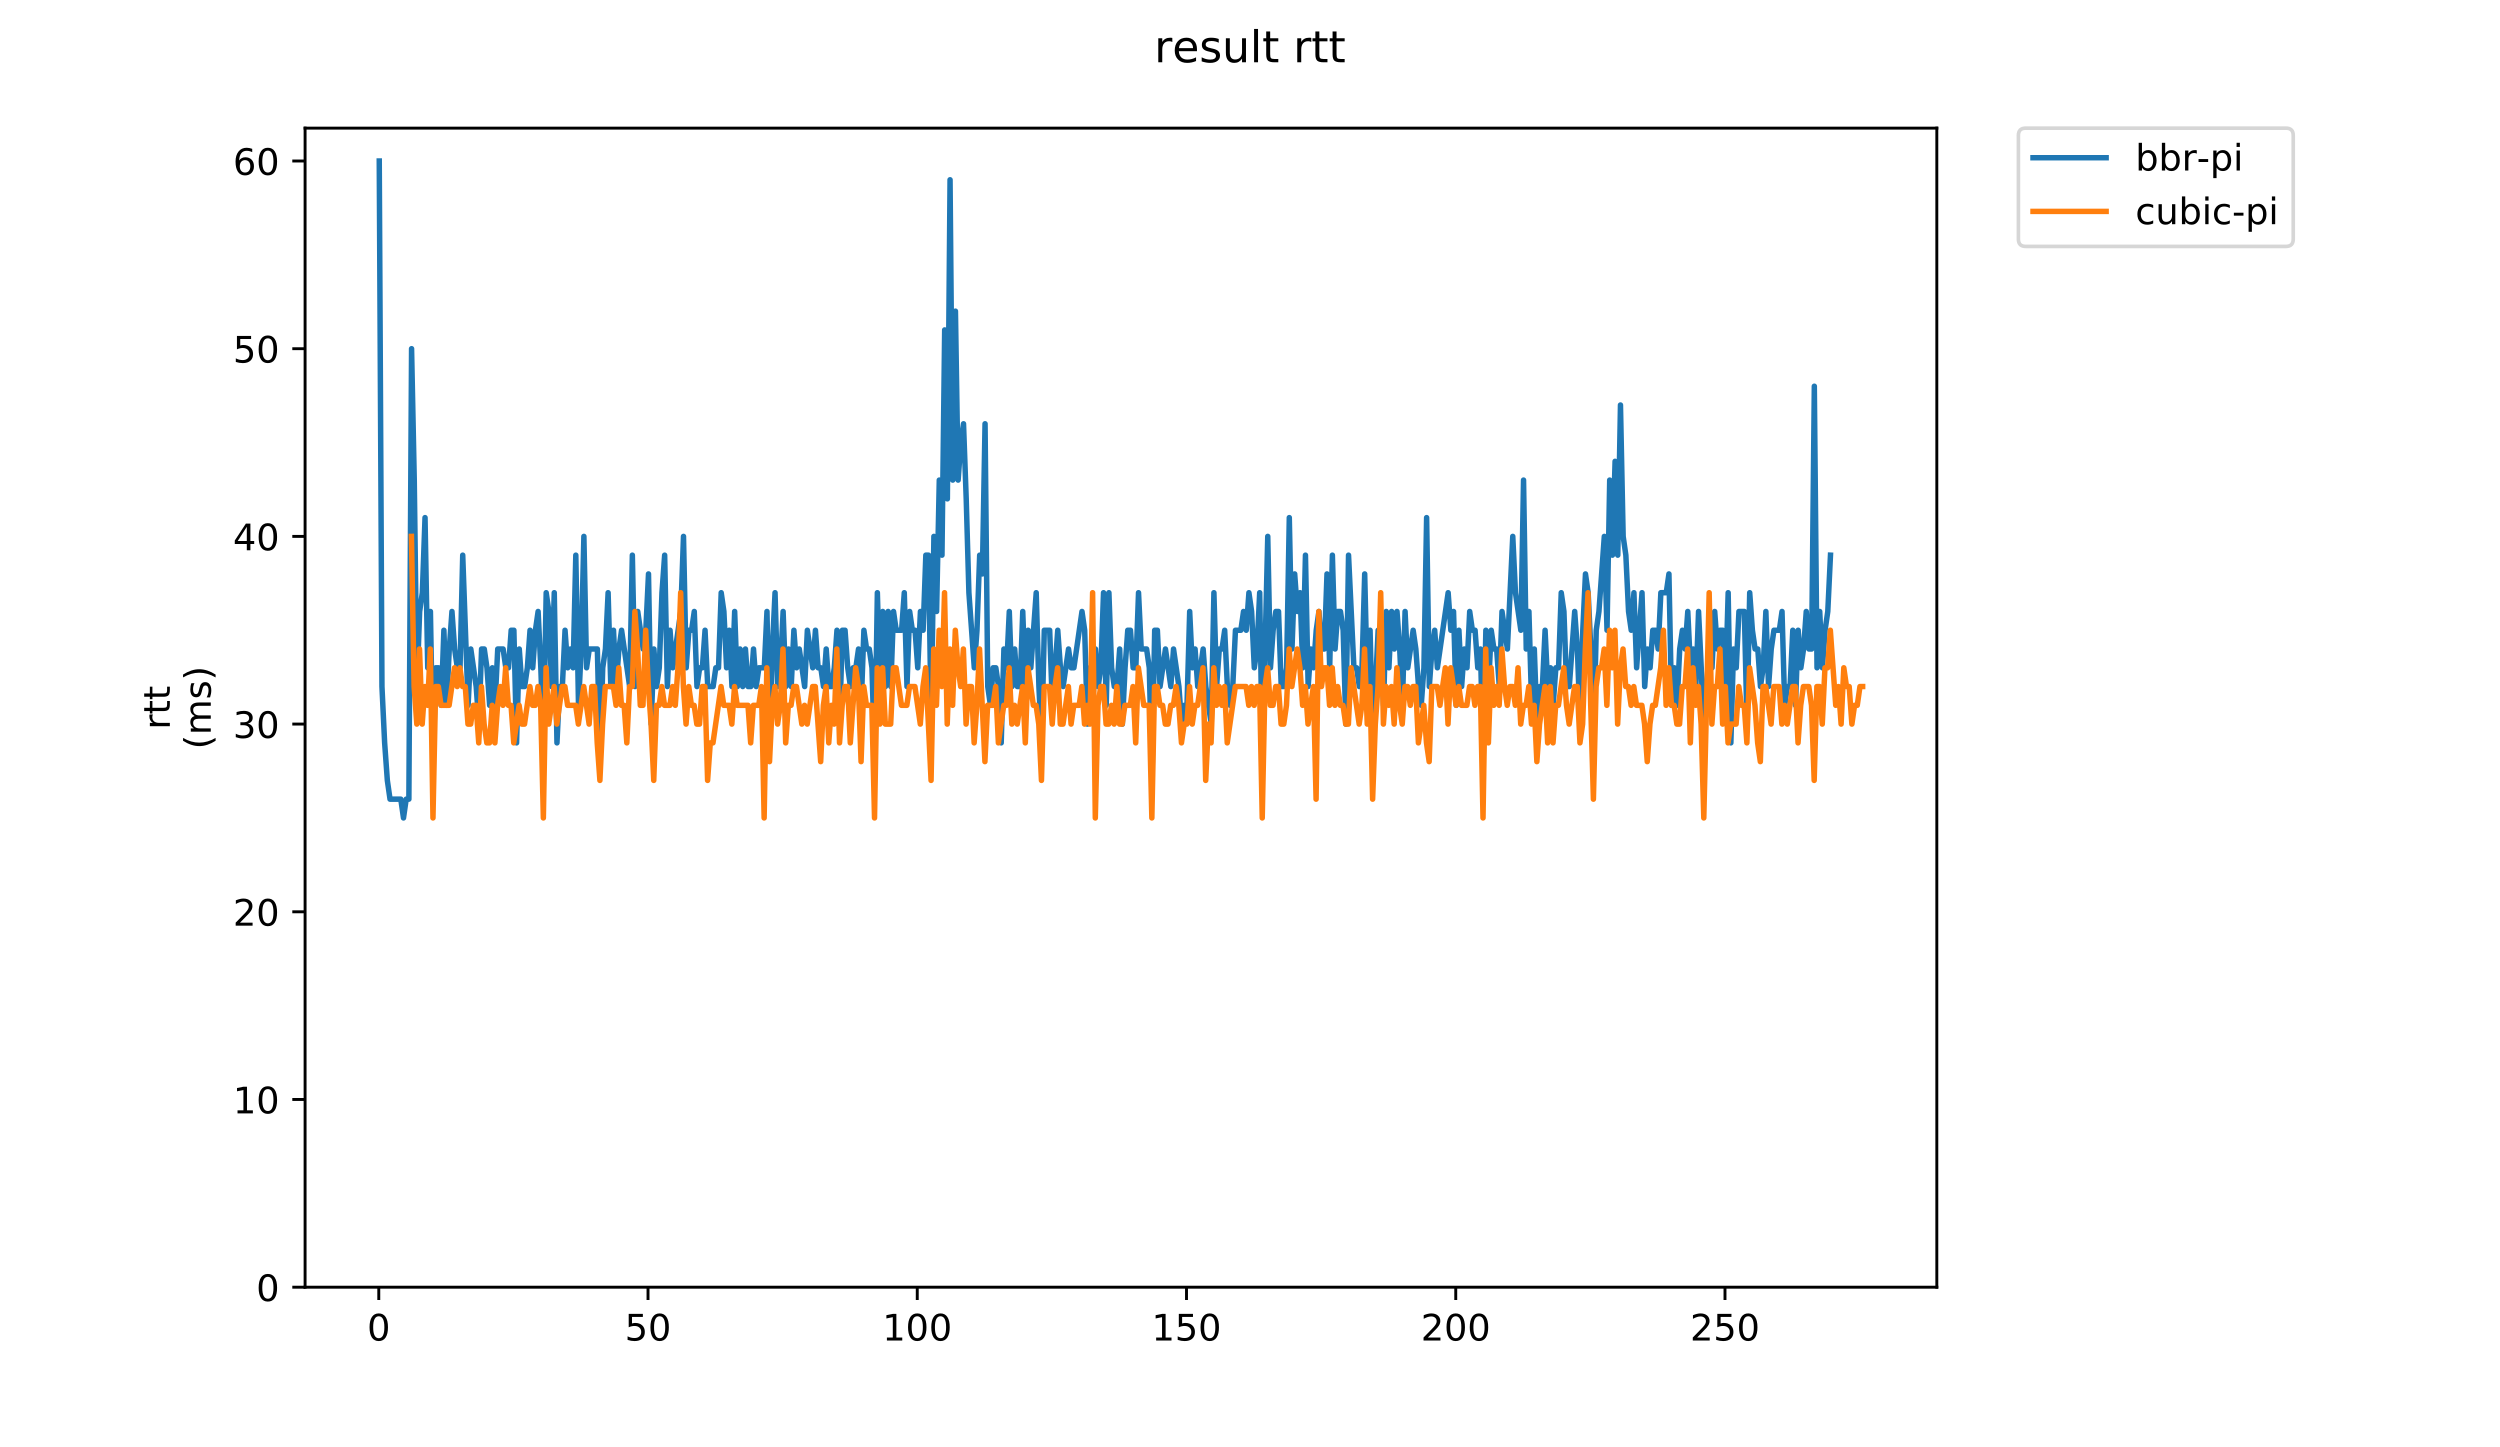 <?xml version="1.0" encoding="utf-8" standalone="no"?>
<!DOCTYPE svg PUBLIC "-//W3C//DTD SVG 1.1//EN"
  "http://www.w3.org/Graphics/SVG/1.1/DTD/svg11.dtd">
<!-- Created with matplotlib (https://matplotlib.org/) -->
<svg height="396pt" version="1.1" viewBox="0 0 684 396" width="684pt" xmlns="http://www.w3.org/2000/svg" xmlns:xlink="http://www.w3.org/1999/xlink">
 <defs>
  <style type="text/css">
*{stroke-linecap:butt;stroke-linejoin:round;}
  </style>
 </defs>
 <g id="figure_1">
  <g id="patch_1">
   <path d="M 0 396 
L 684 396 
L 684 0 
L 0 0 
z
" style="fill:#ffffff;"/>
  </g>
  <g id="axes_1">
   <g id="patch_2">
    <path d="M 83.472 352.174 
L 529.913 352.174 
L 529.913 35.062 
L 83.472 35.062 
z
" style="fill:#ffffff;"/>
   </g>
   <g id="matplotlib.axis_1">
    <g id="xtick_1">
     <g id="line2d_1">
      <defs>
       <path d="M 0 0 
L 0 3.5 
" id="m13c7a7b8d1" style="stroke:#000000;stroke-width:0.8;"/>
      </defs>
      <g>
       <use style="stroke:#000000;stroke-width:0.8;" x="103.633" xlink:href="#m13c7a7b8d1" y="352.174"/>
      </g>
     </g>
     <g id="text_1">
      <!-- 0 -->
      <defs>
       <path d="M 31.781 66.406 
Q 24.172 66.406 20.328 58.906 
Q 16.5 51.422 16.5 36.375 
Q 16.5 21.391 20.328 13.891 
Q 24.172 6.391 31.781 6.391 
Q 39.453 6.391 43.281 13.891 
Q 47.125 21.391 47.125 36.375 
Q 47.125 51.422 43.281 58.906 
Q 39.453 66.406 31.781 66.406 
z
M 31.781 74.219 
Q 44.047 74.219 50.516 64.516 
Q 56.984 54.828 56.984 36.375 
Q 56.984 17.969 50.516 8.266 
Q 44.047 -1.422 31.781 -1.422 
Q 19.531 -1.422 13.062 8.266 
Q 6.594 17.969 6.594 36.375 
Q 6.594 54.828 13.062 64.516 
Q 19.531 74.219 31.781 74.219 
z
" id="DejaVuSans-48"/>
      </defs>
      <g transform="translate(100.451 366.773)scale(0.1 -0.1)">
       <use xlink:href="#DejaVuSans-48"/>
      </g>
     </g>
    </g>
    <g id="xtick_2">
     <g id="line2d_2">
      <g>
       <use style="stroke:#000000;stroke-width:0.8;" x="177.297" xlink:href="#m13c7a7b8d1" y="352.174"/>
      </g>
     </g>
     <g id="text_2">
      <!-- 50 -->
      <defs>
       <path d="M 10.797 72.906 
L 49.516 72.906 
L 49.516 64.594 
L 19.828 64.594 
L 19.828 46.734 
Q 21.969 47.469 24.109 47.828 
Q 26.266 48.188 28.422 48.188 
Q 40.625 48.188 47.75 41.5 
Q 54.891 34.812 54.891 23.391 
Q 54.891 11.625 47.562 5.094 
Q 40.234 -1.422 26.906 -1.422 
Q 22.312 -1.422 17.547 -0.641 
Q 12.797 0.141 7.719 1.703 
L 7.719 11.625 
Q 12.109 9.234 16.797 8.062 
Q 21.484 6.891 26.703 6.891 
Q 35.156 6.891 40.078 11.328 
Q 45.016 15.766 45.016 23.391 
Q 45.016 31 40.078 35.438 
Q 35.156 39.891 26.703 39.891 
Q 22.75 39.891 18.812 39.016 
Q 14.891 38.141 10.797 36.281 
z
" id="DejaVuSans-53"/>
      </defs>
      <g transform="translate(170.935 366.773)scale(0.1 -0.1)">
       <use xlink:href="#DejaVuSans-53"/>
       <use x="63.623" xlink:href="#DejaVuSans-48"/>
      </g>
     </g>
    </g>
    <g id="xtick_3">
     <g id="line2d_3">
      <g>
       <use style="stroke:#000000;stroke-width:0.8;" x="250.962" xlink:href="#m13c7a7b8d1" y="352.174"/>
      </g>
     </g>
     <g id="text_3">
      <!-- 100 -->
      <defs>
       <path d="M 12.406 8.297 
L 28.516 8.297 
L 28.516 63.922 
L 10.984 60.406 
L 10.984 69.391 
L 28.422 72.906 
L 38.281 72.906 
L 38.281 8.297 
L 54.391 8.297 
L 54.391 0 
L 12.406 0 
z
" id="DejaVuSans-49"/>
      </defs>
      <g transform="translate(241.418 366.773)scale(0.1 -0.1)">
       <use xlink:href="#DejaVuSans-49"/>
       <use x="63.623" xlink:href="#DejaVuSans-48"/>
       <use x="127.246" xlink:href="#DejaVuSans-48"/>
      </g>
     </g>
    </g>
    <g id="xtick_4">
     <g id="line2d_4">
      <g>
       <use style="stroke:#000000;stroke-width:0.8;" x="324.627" xlink:href="#m13c7a7b8d1" y="352.174"/>
      </g>
     </g>
     <g id="text_4">
      <!-- 150 -->
      <g transform="translate(315.083 366.773)scale(0.1 -0.1)">
       <use xlink:href="#DejaVuSans-49"/>
       <use x="63.623" xlink:href="#DejaVuSans-53"/>
       <use x="127.246" xlink:href="#DejaVuSans-48"/>
      </g>
     </g>
    </g>
    <g id="xtick_5">
     <g id="line2d_5">
      <g>
       <use style="stroke:#000000;stroke-width:0.8;" x="398.292" xlink:href="#m13c7a7b8d1" y="352.174"/>
      </g>
     </g>
     <g id="text_5">
      <!-- 200 -->
      <defs>
       <path d="M 19.188 8.297 
L 53.609 8.297 
L 53.609 0 
L 7.328 0 
L 7.328 8.297 
Q 12.938 14.109 22.625 23.891 
Q 32.328 33.688 34.812 36.531 
Q 39.547 41.844 41.422 45.531 
Q 43.312 49.219 43.312 52.781 
Q 43.312 58.594 39.234 62.25 
Q 35.156 65.922 28.609 65.922 
Q 23.969 65.922 18.812 64.312 
Q 13.672 62.703 7.812 59.422 
L 7.812 69.391 
Q 13.766 71.781 18.938 73 
Q 24.125 74.219 28.422 74.219 
Q 39.75 74.219 46.484 68.547 
Q 53.219 62.891 53.219 53.422 
Q 53.219 48.922 51.531 44.891 
Q 49.859 40.875 45.406 35.406 
Q 44.188 33.984 37.641 27.219 
Q 31.109 20.453 19.188 8.297 
z
" id="DejaVuSans-50"/>
      </defs>
      <g transform="translate(388.748 366.773)scale(0.1 -0.1)">
       <use xlink:href="#DejaVuSans-50"/>
       <use x="63.623" xlink:href="#DejaVuSans-48"/>
       <use x="127.246" xlink:href="#DejaVuSans-48"/>
      </g>
     </g>
    </g>
    <g id="xtick_6">
     <g id="line2d_6">
      <g>
       <use style="stroke:#000000;stroke-width:0.8;" x="471.957" xlink:href="#m13c7a7b8d1" y="352.174"/>
      </g>
     </g>
     <g id="text_6">
      <!-- 250 -->
      <g transform="translate(462.413 366.773)scale(0.1 -0.1)">
       <use xlink:href="#DejaVuSans-50"/>
       <use x="63.623" xlink:href="#DejaVuSans-53"/>
       <use x="127.246" xlink:href="#DejaVuSans-48"/>
      </g>
     </g>
    </g>
   </g>
   <g id="matplotlib.axis_2">
    <g id="ytick_1">
     <g id="line2d_7">
      <defs>
       <path d="M 0 0 
L -3.5 0 
" id="m781750db71" style="stroke:#000000;stroke-width:0.8;"/>
      </defs>
      <g>
       <use style="stroke:#000000;stroke-width:0.8;" x="83.472" xlink:href="#m781750db71" y="352.174"/>
      </g>
     </g>
     <g id="text_7">
      <!-- 0 -->
      <g transform="translate(70.11 355.973)scale(0.1 -0.1)">
       <use xlink:href="#DejaVuSans-48"/>
      </g>
     </g>
    </g>
    <g id="ytick_2">
     <g id="line2d_8">
      <g>
       <use style="stroke:#000000;stroke-width:0.8;" x="83.472" xlink:href="#m781750db71" y="300.82"/>
      </g>
     </g>
     <g id="text_8">
      <!-- 10 -->
      <g transform="translate(63.747 304.619)scale(0.1 -0.1)">
       <use xlink:href="#DejaVuSans-49"/>
       <use x="63.623" xlink:href="#DejaVuSans-48"/>
      </g>
     </g>
    </g>
    <g id="ytick_3">
     <g id="line2d_9">
      <g>
       <use style="stroke:#000000;stroke-width:0.8;" x="83.472" xlink:href="#m781750db71" y="249.466"/>
      </g>
     </g>
     <g id="text_9">
      <!-- 20 -->
      <g transform="translate(63.747 253.265)scale(0.1 -0.1)">
       <use xlink:href="#DejaVuSans-50"/>
       <use x="63.623" xlink:href="#DejaVuSans-48"/>
      </g>
     </g>
    </g>
    <g id="ytick_4">
     <g id="line2d_10">
      <g>
       <use style="stroke:#000000;stroke-width:0.8;" x="83.472" xlink:href="#m781750db71" y="198.112"/>
      </g>
     </g>
     <g id="text_10">
      <!-- 30 -->
      <defs>
       <path d="M 40.578 39.312 
Q 47.656 37.797 51.625 33 
Q 55.609 28.219 55.609 21.188 
Q 55.609 10.406 48.188 4.484 
Q 40.766 -1.422 27.094 -1.422 
Q 22.516 -1.422 17.656 -0.516 
Q 12.797 0.391 7.625 2.203 
L 7.625 11.719 
Q 11.719 9.328 16.594 8.109 
Q 21.484 6.891 26.812 6.891 
Q 36.078 6.891 40.938 10.547 
Q 45.797 14.203 45.797 21.188 
Q 45.797 27.641 41.281 31.266 
Q 36.766 34.906 28.719 34.906 
L 20.219 34.906 
L 20.219 43.016 
L 29.109 43.016 
Q 36.375 43.016 40.234 45.922 
Q 44.094 48.828 44.094 54.297 
Q 44.094 59.906 40.109 62.906 
Q 36.141 65.922 28.719 65.922 
Q 24.656 65.922 20.016 65.031 
Q 15.375 64.156 9.812 62.312 
L 9.812 71.094 
Q 15.438 72.656 20.344 73.438 
Q 25.25 74.219 29.594 74.219 
Q 40.828 74.219 47.359 69.109 
Q 53.906 64.016 53.906 55.328 
Q 53.906 49.266 50.438 45.094 
Q 46.969 40.922 40.578 39.312 
z
" id="DejaVuSans-51"/>
      </defs>
      <g transform="translate(63.747 201.911)scale(0.1 -0.1)">
       <use xlink:href="#DejaVuSans-51"/>
       <use x="63.623" xlink:href="#DejaVuSans-48"/>
      </g>
     </g>
    </g>
    <g id="ytick_5">
     <g id="line2d_11">
      <g>
       <use style="stroke:#000000;stroke-width:0.8;" x="83.472" xlink:href="#m781750db71" y="146.758"/>
      </g>
     </g>
     <g id="text_11">
      <!-- 40 -->
      <defs>
       <path d="M 37.797 64.312 
L 12.891 25.391 
L 37.797 25.391 
z
M 35.203 72.906 
L 47.609 72.906 
L 47.609 25.391 
L 58.016 25.391 
L 58.016 17.188 
L 47.609 17.188 
L 47.609 0 
L 37.797 0 
L 37.797 17.188 
L 4.891 17.188 
L 4.891 26.703 
z
" id="DejaVuSans-52"/>
      </defs>
      <g transform="translate(63.747 150.557)scale(0.1 -0.1)">
       <use xlink:href="#DejaVuSans-52"/>
       <use x="63.623" xlink:href="#DejaVuSans-48"/>
      </g>
     </g>
    </g>
    <g id="ytick_6">
     <g id="line2d_12">
      <g>
       <use style="stroke:#000000;stroke-width:0.8;" x="83.472" xlink:href="#m781750db71" y="95.404"/>
      </g>
     </g>
     <g id="text_12">
      <!-- 50 -->
      <g transform="translate(63.747 99.203)scale(0.1 -0.1)">
       <use xlink:href="#DejaVuSans-53"/>
       <use x="63.623" xlink:href="#DejaVuSans-48"/>
      </g>
     </g>
    </g>
    <g id="ytick_7">
     <g id="line2d_13">
      <g>
       <use style="stroke:#000000;stroke-width:0.8;" x="83.472" xlink:href="#m781750db71" y="44.049"/>
      </g>
     </g>
     <g id="text_13">
      <!-- 60 -->
      <defs>
       <path d="M 33.016 40.375 
Q 26.375 40.375 22.484 35.828 
Q 18.609 31.297 18.609 23.391 
Q 18.609 15.531 22.484 10.953 
Q 26.375 6.391 33.016 6.391 
Q 39.656 6.391 43.531 10.953 
Q 47.406 15.531 47.406 23.391 
Q 47.406 31.297 43.531 35.828 
Q 39.656 40.375 33.016 40.375 
z
M 52.594 71.297 
L 52.594 62.312 
Q 48.875 64.062 45.094 64.984 
Q 41.312 65.922 37.594 65.922 
Q 27.828 65.922 22.672 59.328 
Q 17.531 52.734 16.797 39.406 
Q 19.672 43.656 24.016 45.922 
Q 28.375 48.188 33.594 48.188 
Q 44.578 48.188 50.953 41.516 
Q 57.328 34.859 57.328 23.391 
Q 57.328 12.156 50.688 5.359 
Q 44.047 -1.422 33.016 -1.422 
Q 20.359 -1.422 13.672 8.266 
Q 6.984 17.969 6.984 36.375 
Q 6.984 53.656 15.188 63.938 
Q 23.391 74.219 37.203 74.219 
Q 40.922 74.219 44.703 73.484 
Q 48.484 72.75 52.594 71.297 
z
" id="DejaVuSans-54"/>
      </defs>
      <g transform="translate(63.747 47.849)scale(0.1 -0.1)">
       <use xlink:href="#DejaVuSans-54"/>
       <use x="63.623" xlink:href="#DejaVuSans-48"/>
      </g>
     </g>
    </g>
    <g id="text_14">
     <!-- rtt -->
     <defs>
      <path d="M 41.109 46.297 
Q 39.594 47.172 37.812 47.578 
Q 36.031 48 33.891 48 
Q 26.266 48 22.188 43.047 
Q 18.109 38.094 18.109 28.812 
L 18.109 0 
L 9.078 0 
L 9.078 54.688 
L 18.109 54.688 
L 18.109 46.188 
Q 20.953 51.172 25.484 53.578 
Q 30.031 56 36.531 56 
Q 37.453 56 38.578 55.875 
Q 39.703 55.766 41.062 55.516 
z
" id="DejaVuSans-114"/>
      <path d="M 18.312 70.219 
L 18.312 54.688 
L 36.812 54.688 
L 36.812 47.703 
L 18.312 47.703 
L 18.312 18.016 
Q 18.312 11.328 20.141 9.422 
Q 21.969 7.516 27.594 7.516 
L 36.812 7.516 
L 36.812 0 
L 27.594 0 
Q 17.188 0 13.234 3.875 
Q 9.281 7.766 9.281 18.016 
L 9.281 47.703 
L 2.688 47.703 
L 2.688 54.688 
L 9.281 54.688 
L 9.281 70.219 
z
" id="DejaVuSans-116"/>
     </defs>
     <g transform="translate(46.47 199.594)rotate(-90)scale(0.1 -0.1)">
      <use xlink:href="#DejaVuSans-114"/>
      <use x="41.113" xlink:href="#DejaVuSans-116"/>
      <use x="80.322" xlink:href="#DejaVuSans-116"/>
     </g>
     <!-- (ms) -->
     <defs>
      <path d="M 31 75.875 
Q 24.469 64.656 21.281 53.656 
Q 18.109 42.672 18.109 31.391 
Q 18.109 20.125 21.312 9.062 
Q 24.516 -2 31 -13.188 
L 23.188 -13.188 
Q 15.875 -1.703 12.234 9.375 
Q 8.594 20.453 8.594 31.391 
Q 8.594 42.281 12.203 53.312 
Q 15.828 64.359 23.188 75.875 
z
" id="DejaVuSans-40"/>
      <path d="M 52 44.188 
Q 55.375 50.25 60.062 53.125 
Q 64.75 56 71.094 56 
Q 79.641 56 84.281 50.016 
Q 88.922 44.047 88.922 33.016 
L 88.922 0 
L 79.891 0 
L 79.891 32.719 
Q 79.891 40.578 77.094 44.375 
Q 74.312 48.188 68.609 48.188 
Q 61.625 48.188 57.562 43.547 
Q 53.516 38.922 53.516 30.906 
L 53.516 0 
L 44.484 0 
L 44.484 32.719 
Q 44.484 40.625 41.703 44.406 
Q 38.922 48.188 33.109 48.188 
Q 26.219 48.188 22.156 43.531 
Q 18.109 38.875 18.109 30.906 
L 18.109 0 
L 9.078 0 
L 9.078 54.688 
L 18.109 54.688 
L 18.109 46.188 
Q 21.188 51.219 25.484 53.609 
Q 29.781 56 35.688 56 
Q 41.656 56 45.828 52.969 
Q 50 49.953 52 44.188 
z
" id="DejaVuSans-109"/>
      <path d="M 44.281 53.078 
L 44.281 44.578 
Q 40.484 46.531 36.375 47.5 
Q 32.281 48.484 27.875 48.484 
Q 21.188 48.484 17.844 46.438 
Q 14.5 44.391 14.5 40.281 
Q 14.5 37.156 16.891 35.375 
Q 19.281 33.594 26.516 31.984 
L 29.594 31.297 
Q 39.156 29.25 43.188 25.516 
Q 47.219 21.781 47.219 15.094 
Q 47.219 7.469 41.188 3.016 
Q 35.156 -1.422 24.609 -1.422 
Q 20.219 -1.422 15.453 -0.562 
Q 10.688 0.297 5.422 2 
L 5.422 11.281 
Q 10.406 8.688 15.234 7.391 
Q 20.062 6.109 24.812 6.109 
Q 31.156 6.109 34.562 8.281 
Q 37.984 10.453 37.984 14.406 
Q 37.984 18.062 35.516 20.016 
Q 33.062 21.969 24.703 23.781 
L 21.578 24.516 
Q 13.234 26.266 9.516 29.906 
Q 5.812 33.547 5.812 39.891 
Q 5.812 47.609 11.281 51.797 
Q 16.75 56 26.812 56 
Q 31.781 56 36.172 55.266 
Q 40.578 54.547 44.281 53.078 
z
" id="DejaVuSans-115"/>
      <path d="M 8.016 75.875 
L 15.828 75.875 
Q 23.141 64.359 26.781 53.312 
Q 30.422 42.281 30.422 31.391 
Q 30.422 20.453 26.781 9.375 
Q 23.141 -1.703 15.828 -13.188 
L 8.016 -13.188 
Q 14.5 -2 17.703 9.062 
Q 20.906 20.125 20.906 31.391 
Q 20.906 42.672 17.703 53.656 
Q 14.5 64.656 8.016 75.875 
z
" id="DejaVuSans-41"/>
     </defs>
     <g transform="translate(57.668 204.995)rotate(-90)scale(0.1 -0.1)">
      <use xlink:href="#DejaVuSans-40"/>
      <use x="39.014" xlink:href="#DejaVuSans-109"/>
      <use x="136.426" xlink:href="#DejaVuSans-115"/>
      <use x="188.525" xlink:href="#DejaVuSans-41"/>
     </g>
    </g>
   </g>
   <g id="line2d_14">
    <path clip-path="url(#p1f7815f165)" d="M 103.765 44.049 
L 104.502 187.841 
L 105.238 203.247 
L 105.975 213.518 
L 106.712 218.653 
L 109.658 218.653 
L 110.395 223.789 
L 111.132 218.653 
L 111.868 218.653 
L 112.605 95.404 
L 113.342 131.351 
L 114.078 187.841 
L 114.815 167.299 
L 115.551 162.164 
L 116.288 141.622 
L 117.025 182.706 
L 117.761 167.299 
L 118.498 208.383 
L 119.235 182.706 
L 119.971 182.706 
L 120.708 192.976 
L 121.445 172.435 
L 122.181 192.976 
L 122.918 177.57 
L 123.655 167.299 
L 124.391 177.57 
L 125.128 182.706 
L 125.865 182.706 
L 126.601 151.893 
L 128.075 192.976 
L 128.811 177.57 
L 130.284 187.841 
L 131.021 198.112 
L 131.758 177.57 
L 132.494 177.57 
L 133.231 182.706 
L 133.968 192.976 
L 134.704 182.706 
L 135.441 192.976 
L 136.178 177.57 
L 137.651 177.57 
L 138.388 182.706 
L 139.124 182.706 
L 139.861 172.435 
L 140.598 172.435 
L 141.334 203.247 
L 142.071 177.57 
L 142.807 187.841 
L 143.544 187.841 
L 144.281 182.706 
L 145.017 172.435 
L 145.754 182.706 
L 146.491 172.435 
L 147.227 167.299 
L 147.964 182.706 
L 148.701 203.247 
L 149.437 162.164 
L 150.174 167.299 
L 150.911 187.841 
L 151.647 162.164 
L 152.384 203.247 
L 153.121 187.841 
L 153.857 187.841 
L 154.594 172.435 
L 155.331 182.706 
L 156.067 177.57 
L 156.804 182.706 
L 157.54 151.893 
L 158.277 192.976 
L 159.014 177.57 
L 159.75 146.758 
L 160.487 182.706 
L 161.224 177.57 
L 163.434 177.57 
L 164.17 208.383 
L 164.907 182.706 
L 165.644 177.57 
L 166.38 162.164 
L 167.117 187.841 
L 167.854 172.435 
L 168.59 187.841 
L 169.327 177.57 
L 170.063 172.435 
L 172.273 187.841 
L 173.01 151.893 
L 173.747 187.841 
L 174.483 167.299 
L 175.957 177.57 
L 176.693 172.435 
L 177.43 157.029 
L 178.167 198.112 
L 178.903 177.57 
L 179.64 187.841 
L 180.377 182.706 
L 181.113 162.164 
L 181.85 151.893 
L 182.587 187.841 
L 183.323 172.435 
L 184.06 182.706 
L 186.27 167.299 
L 187.006 146.758 
L 187.743 182.706 
L 188.48 172.435 
L 189.216 172.435 
L 189.953 167.299 
L 190.69 187.841 
L 191.426 182.706 
L 192.163 182.706 
L 192.9 172.435 
L 193.636 187.841 
L 195.11 187.841 
L 195.846 182.706 
L 196.583 182.706 
L 197.319 162.164 
L 198.056 167.299 
L 198.793 182.706 
L 199.529 172.435 
L 200.266 187.841 
L 201.003 167.299 
L 201.739 187.841 
L 202.476 177.57 
L 203.213 187.841 
L 203.949 177.57 
L 204.686 187.841 
L 205.423 187.841 
L 206.159 177.57 
L 206.896 187.841 
L 207.633 182.706 
L 209.106 182.706 
L 209.843 167.299 
L 210.579 203.247 
L 211.316 177.57 
L 212.052 162.164 
L 212.789 187.841 
L 213.526 182.706 
L 214.262 167.299 
L 214.999 187.841 
L 215.736 177.57 
L 216.472 187.841 
L 217.209 172.435 
L 217.946 182.706 
L 218.682 177.57 
L 220.156 187.841 
L 220.892 172.435 
L 222.366 182.706 
L 223.102 172.435 
L 223.839 182.706 
L 224.575 182.706 
L 225.312 187.841 
L 226.049 177.57 
L 226.785 187.841 
L 227.522 187.841 
L 228.259 182.706 
L 228.995 172.435 
L 229.732 198.112 
L 230.469 172.435 
L 231.205 172.435 
L 231.942 182.706 
L 232.679 187.841 
L 233.415 182.706 
L 234.152 182.706 
L 234.889 177.57 
L 235.625 192.976 
L 236.362 172.435 
L 237.099 177.57 
L 237.835 177.57 
L 238.572 182.706 
L 239.308 208.383 
L 240.045 162.164 
L 240.782 187.841 
L 241.518 167.299 
L 242.255 187.841 
L 242.992 167.299 
L 243.728 187.841 
L 244.465 167.299 
L 245.202 172.435 
L 246.675 172.435 
L 247.412 162.164 
L 248.148 187.841 
L 248.885 167.299 
L 249.622 172.435 
L 250.358 172.435 
L 251.095 182.706 
L 251.831 167.299 
L 252.568 172.435 
L 253.305 151.893 
L 254.041 151.893 
L 254.778 198.112 
L 255.515 146.758 
L 256.251 167.299 
L 256.988 131.351 
L 257.725 151.893 
L 258.461 90.268 
L 259.198 136.487 
L 259.935 49.185 
L 260.671 131.351 
L 261.408 85.133 
L 262.145 131.351 
L 262.881 121.081 
L 263.618 115.945 
L 264.355 136.487 
L 265.091 162.164 
L 266.564 182.706 
L 267.301 172.435 
L 268.038 151.893 
L 268.774 157.029 
L 269.511 115.945 
L 270.248 187.841 
L 270.984 192.976 
L 271.721 182.706 
L 272.458 182.706 
L 273.194 187.841 
L 273.931 203.247 
L 274.668 177.57 
L 275.404 182.706 
L 276.141 167.299 
L 276.878 187.841 
L 277.614 177.57 
L 278.351 187.841 
L 279.087 187.841 
L 279.824 167.299 
L 280.561 187.841 
L 281.297 172.435 
L 282.034 182.706 
L 283.507 162.164 
L 284.244 187.841 
L 284.981 203.247 
L 285.717 172.435 
L 287.191 172.435 
L 287.927 192.976 
L 289.401 172.435 
L 290.137 182.706 
L 290.874 187.841 
L 292.347 177.57 
L 293.084 182.706 
L 293.82 182.706 
L 296.03 167.299 
L 296.767 172.435 
L 297.504 198.112 
L 298.24 182.706 
L 298.977 192.976 
L 299.714 177.57 
L 300.45 187.841 
L 301.187 182.706 
L 301.924 162.164 
L 302.66 192.976 
L 303.397 162.164 
L 304.134 182.706 
L 304.87 187.841 
L 305.607 187.841 
L 306.343 177.57 
L 307.08 198.112 
L 307.817 182.706 
L 308.553 172.435 
L 309.29 172.435 
L 310.027 182.706 
L 310.763 182.706 
L 311.5 162.164 
L 312.237 177.57 
L 313.71 177.57 
L 314.447 182.706 
L 315.183 213.518 
L 315.92 172.435 
L 316.657 172.435 
L 317.393 187.841 
L 318.867 177.57 
L 320.34 187.841 
L 321.076 177.57 
L 322.55 187.841 
L 323.286 198.112 
L 324.023 192.976 
L 324.76 192.976 
L 325.496 167.299 
L 326.233 182.706 
L 326.97 177.57 
L 327.706 187.841 
L 329.18 177.57 
L 329.916 187.841 
L 331.39 198.112 
L 332.126 162.164 
L 332.863 187.841 
L 333.599 177.57 
L 334.336 177.57 
L 335.073 172.435 
L 335.809 187.841 
L 336.546 192.976 
L 337.283 187.841 
L 338.019 172.435 
L 339.493 172.435 
L 340.229 167.299 
L 340.966 172.435 
L 341.703 162.164 
L 342.439 167.299 
L 343.176 182.706 
L 343.913 177.57 
L 344.649 162.164 
L 345.386 208.383 
L 346.859 146.758 
L 347.596 182.706 
L 348.332 172.435 
L 349.069 167.299 
L 349.806 167.299 
L 350.542 187.841 
L 351.279 187.841 
L 352.016 182.706 
L 352.752 141.622 
L 353.489 177.57 
L 354.226 157.029 
L 354.962 167.299 
L 355.699 162.164 
L 356.436 182.706 
L 357.172 151.893 
L 357.909 187.841 
L 358.646 177.57 
L 359.382 182.706 
L 360.119 172.435 
L 360.855 167.299 
L 361.592 177.57 
L 362.329 177.57 
L 363.065 157.029 
L 363.802 182.706 
L 364.539 151.893 
L 365.275 177.57 
L 366.012 167.299 
L 366.749 167.299 
L 367.485 172.435 
L 368.222 198.112 
L 368.959 151.893 
L 370.432 182.706 
L 371.169 182.706 
L 371.905 187.841 
L 372.642 182.706 
L 373.379 157.029 
L 374.115 187.841 
L 374.852 172.435 
L 375.588 203.247 
L 377.062 172.435 
L 377.798 172.435 
L 378.535 192.976 
L 379.272 167.299 
L 380.008 182.706 
L 380.745 167.299 
L 381.482 177.57 
L 382.218 167.299 
L 382.955 177.57 
L 383.692 192.976 
L 384.428 167.299 
L 385.165 182.706 
L 386.638 172.435 
L 387.375 177.57 
L 388.111 187.841 
L 388.848 192.976 
L 389.585 182.706 
L 390.321 141.622 
L 391.058 187.841 
L 391.795 177.57 
L 392.531 172.435 
L 393.268 182.706 
L 396.215 162.164 
L 396.951 172.435 
L 397.688 167.299 
L 398.425 192.976 
L 399.161 172.435 
L 399.898 187.841 
L 400.635 177.57 
L 401.371 182.706 
L 402.108 167.299 
L 402.844 172.435 
L 403.581 172.435 
L 404.318 182.706 
L 405.054 177.57 
L 405.791 208.383 
L 406.528 172.435 
L 407.264 187.841 
L 408.001 172.435 
L 408.738 177.57 
L 409.474 177.57 
L 410.211 187.841 
L 410.948 167.299 
L 412.421 177.57 
L 413.894 146.758 
L 414.631 162.164 
L 416.104 172.435 
L 416.841 131.351 
L 417.577 177.57 
L 418.314 167.299 
L 419.051 192.976 
L 419.787 177.57 
L 420.524 198.112 
L 421.261 187.841 
L 421.997 187.841 
L 422.734 172.435 
L 423.471 187.841 
L 424.207 182.706 
L 424.944 192.976 
L 425.681 182.706 
L 426.417 182.706 
L 427.154 162.164 
L 427.891 167.299 
L 428.627 187.841 
L 429.364 187.841 
L 430.837 167.299 
L 431.574 177.57 
L 432.31 198.112 
L 433.047 172.435 
L 433.784 157.029 
L 434.52 162.164 
L 435.257 177.57 
L 435.994 203.247 
L 436.73 172.435 
L 437.467 167.299 
L 438.94 146.758 
L 439.677 172.435 
L 440.414 131.351 
L 441.15 151.893 
L 441.887 126.216 
L 442.623 151.893 
L 443.36 110.81 
L 444.097 146.758 
L 444.833 151.893 
L 445.57 167.299 
L 446.307 172.435 
L 447.043 162.164 
L 447.78 182.706 
L 449.253 162.164 
L 449.99 187.841 
L 450.727 177.57 
L 451.463 182.706 
L 452.2 172.435 
L 452.937 172.435 
L 453.673 177.57 
L 454.41 162.164 
L 455.883 162.164 
L 456.62 157.029 
L 457.356 192.976 
L 458.093 182.706 
L 458.83 192.976 
L 459.566 177.57 
L 460.303 172.435 
L 461.04 177.57 
L 461.776 167.299 
L 462.513 182.706 
L 463.25 177.57 
L 463.986 187.841 
L 464.723 167.299 
L 465.46 182.706 
L 466.196 203.247 
L 466.933 187.841 
L 467.67 177.57 
L 468.406 182.706 
L 469.143 167.299 
L 469.879 177.57 
L 470.616 172.435 
L 471.353 172.435 
L 472.089 187.841 
L 472.826 162.164 
L 473.563 203.247 
L 474.299 177.57 
L 475.036 182.706 
L 475.773 167.299 
L 477.246 167.299 
L 477.983 198.112 
L 478.719 162.164 
L 479.456 172.435 
L 480.193 177.57 
L 480.929 177.57 
L 481.666 187.841 
L 482.403 182.706 
L 483.139 167.299 
L 483.876 187.841 
L 484.612 177.57 
L 485.349 172.435 
L 486.822 172.435 
L 487.559 167.299 
L 488.296 192.976 
L 489.032 187.841 
L 489.769 187.841 
L 490.506 172.435 
L 491.242 192.976 
L 491.979 172.435 
L 492.716 182.706 
L 493.452 177.57 
L 494.189 167.299 
L 494.926 177.57 
L 495.662 177.57 
L 496.399 105.674 
L 497.135 182.706 
L 497.872 167.299 
L 498.609 182.706 
L 499.345 172.435 
L 500.082 167.299 
L 500.819 151.893 
L 500.819 151.893 
" style="fill:none;stroke:#1f77b4;stroke-linecap:square;stroke-width:1.5;"/>
   </g>
   <g id="line2d_15">
    <path clip-path="url(#p1f7815f165)" d="M 112.567 146.758 
L 113.303 187.841 
L 114.04 198.112 
L 114.777 177.57 
L 115.513 198.112 
L 116.25 187.841 
L 116.986 192.976 
L 117.723 177.57 
L 118.46 223.789 
L 119.196 187.841 
L 119.933 187.841 
L 120.67 192.976 
L 122.88 192.976 
L 124.353 182.706 
L 125.09 187.841 
L 125.826 182.706 
L 126.563 187.841 
L 127.3 187.841 
L 128.036 198.112 
L 128.773 198.112 
L 129.509 192.976 
L 130.246 192.976 
L 130.983 203.247 
L 131.719 187.841 
L 132.456 198.112 
L 133.193 203.247 
L 133.929 203.247 
L 134.666 192.976 
L 135.403 203.247 
L 136.139 192.976 
L 136.876 187.841 
L 137.613 192.976 
L 138.349 182.706 
L 139.086 192.976 
L 139.823 192.976 
L 140.559 203.247 
L 142.033 192.976 
L 142.769 198.112 
L 143.506 198.112 
L 144.979 187.841 
L 145.716 192.976 
L 146.452 192.976 
L 147.189 187.841 
L 147.926 192.976 
L 148.662 223.789 
L 149.399 182.706 
L 150.136 198.112 
L 151.609 187.841 
L 152.346 198.112 
L 153.819 187.841 
L 154.556 187.841 
L 155.292 192.976 
L 157.502 192.976 
L 158.239 198.112 
L 159.712 187.841 
L 161.185 198.112 
L 161.922 187.841 
L 162.659 187.841 
L 163.395 203.247 
L 164.132 213.518 
L 164.869 198.112 
L 165.605 187.841 
L 167.815 187.841 
L 168.552 192.976 
L 169.289 182.706 
L 170.025 192.976 
L 170.762 192.976 
L 171.498 203.247 
L 172.235 187.841 
L 172.972 187.841 
L 173.708 167.299 
L 174.445 177.57 
L 175.182 192.976 
L 175.918 192.976 
L 176.655 172.435 
L 177.392 187.841 
L 178.128 198.112 
L 178.865 213.518 
L 179.602 192.976 
L 180.338 192.976 
L 181.075 187.841 
L 181.812 192.976 
L 183.285 192.976 
L 184.021 187.841 
L 184.758 192.976 
L 185.495 182.706 
L 186.231 162.164 
L 186.968 187.841 
L 187.705 198.112 
L 188.441 187.841 
L 189.178 192.976 
L 189.915 192.976 
L 190.651 198.112 
L 191.388 198.112 
L 192.125 187.841 
L 192.861 187.841 
L 193.598 213.518 
L 194.335 203.247 
L 195.071 203.247 
L 197.281 187.841 
L 198.018 192.976 
L 199.491 192.976 
L 200.228 198.112 
L 200.964 187.841 
L 201.701 192.976 
L 204.648 192.976 
L 205.384 203.247 
L 206.121 192.976 
L 207.594 192.976 
L 208.331 187.841 
L 209.068 223.789 
L 209.804 182.706 
L 210.541 208.383 
L 211.278 192.976 
L 212.014 187.841 
L 212.751 198.112 
L 213.487 192.976 
L 214.224 177.57 
L 214.961 203.247 
L 215.697 192.976 
L 216.434 192.976 
L 217.171 187.841 
L 217.907 187.841 
L 219.381 198.112 
L 220.117 192.976 
L 220.854 198.112 
L 222.327 187.841 
L 223.064 187.841 
L 224.537 208.383 
L 225.274 192.976 
L 226.01 187.841 
L 226.747 203.247 
L 227.484 192.976 
L 228.22 198.112 
L 228.957 177.57 
L 229.694 203.247 
L 230.43 192.976 
L 231.167 187.841 
L 231.904 187.841 
L 232.64 203.247 
L 234.114 182.706 
L 234.85 187.841 
L 235.587 208.383 
L 236.324 187.841 
L 237.06 192.976 
L 238.534 192.976 
L 239.27 223.789 
L 240.007 182.706 
L 240.743 198.112 
L 241.48 182.706 
L 242.217 198.112 
L 243.69 198.112 
L 244.427 182.706 
L 245.163 182.706 
L 246.637 192.976 
L 248.11 192.976 
L 248.847 187.841 
L 250.32 187.841 
L 251.793 198.112 
L 252.53 187.841 
L 253.266 182.706 
L 254.74 213.518 
L 255.476 177.57 
L 256.213 192.976 
L 256.95 172.435 
L 257.686 187.841 
L 258.423 162.164 
L 259.16 198.112 
L 259.896 177.57 
L 260.633 192.976 
L 261.37 172.435 
L 262.106 182.706 
L 262.843 187.841 
L 263.58 177.57 
L 264.316 198.112 
L 265.053 187.841 
L 265.79 187.841 
L 266.526 203.247 
L 267.263 192.976 
L 267.999 177.57 
L 269.473 208.383 
L 270.209 192.976 
L 271.683 192.976 
L 272.419 187.841 
L 273.156 203.247 
L 274.629 192.976 
L 275.366 192.976 
L 276.103 182.706 
L 276.839 198.112 
L 277.576 192.976 
L 278.313 198.112 
L 279.786 187.841 
L 280.522 203.247 
L 281.259 182.706 
L 282.732 192.976 
L 283.469 192.976 
L 284.206 198.112 
L 284.942 213.518 
L 285.679 187.841 
L 287.152 187.841 
L 287.889 198.112 
L 288.626 187.841 
L 289.362 182.706 
L 290.099 198.112 
L 290.836 198.112 
L 292.309 187.841 
L 293.046 198.112 
L 293.782 192.976 
L 295.255 192.976 
L 295.992 187.841 
L 296.729 198.112 
L 297.465 192.976 
L 298.202 198.112 
L 298.939 162.164 
L 299.675 223.789 
L 300.412 192.976 
L 301.149 187.841 
L 301.885 187.841 
L 302.622 198.112 
L 303.359 198.112 
L 304.095 192.976 
L 304.832 198.112 
L 305.569 187.841 
L 306.305 198.112 
L 307.042 198.112 
L 307.778 192.976 
L 309.252 192.976 
L 309.988 187.841 
L 310.725 203.247 
L 311.462 182.706 
L 312.935 192.976 
L 314.408 192.976 
L 315.145 223.789 
L 315.882 187.841 
L 316.618 187.841 
L 317.355 192.976 
L 318.092 192.976 
L 318.828 198.112 
L 319.565 198.112 
L 320.302 192.976 
L 321.038 192.976 
L 321.775 187.841 
L 322.511 192.976 
L 323.248 203.247 
L 323.985 198.112 
L 324.721 198.112 
L 325.458 187.841 
L 326.195 198.112 
L 326.931 192.976 
L 327.668 192.976 
L 329.141 182.706 
L 329.878 213.518 
L 330.615 198.112 
L 331.351 203.247 
L 332.088 182.706 
L 332.825 192.976 
L 333.561 187.841 
L 334.298 192.976 
L 335.034 187.841 
L 335.771 203.247 
L 337.981 187.841 
L 340.928 187.841 
L 341.664 192.976 
L 342.401 187.841 
L 343.138 192.976 
L 343.874 187.841 
L 344.611 187.841 
L 345.348 223.789 
L 346.084 187.841 
L 346.821 182.706 
L 347.558 192.976 
L 348.294 192.976 
L 349.031 187.841 
L 349.767 187.841 
L 350.504 198.112 
L 351.241 198.112 
L 351.977 192.976 
L 352.714 177.57 
L 353.451 187.841 
L 354.924 177.57 
L 355.661 182.706 
L 356.397 192.976 
L 357.134 187.841 
L 357.871 198.112 
L 359.344 187.841 
L 360.081 218.653 
L 360.817 167.299 
L 361.554 187.841 
L 362.29 182.706 
L 363.027 182.706 
L 363.764 192.976 
L 364.5 182.706 
L 365.237 192.976 
L 365.974 187.841 
L 366.71 192.976 
L 367.447 192.976 
L 368.184 198.112 
L 368.92 198.112 
L 369.657 182.706 
L 371.867 198.112 
L 372.604 192.976 
L 373.34 177.57 
L 374.077 198.112 
L 374.814 187.841 
L 375.55 218.653 
L 376.287 198.112 
L 377.023 187.841 
L 377.76 162.164 
L 378.497 198.112 
L 379.233 187.841 
L 379.97 192.976 
L 380.707 187.841 
L 381.443 198.112 
L 382.18 182.706 
L 382.917 192.976 
L 383.653 198.112 
L 384.39 187.841 
L 385.127 187.841 
L 385.863 192.976 
L 386.6 187.841 
L 387.337 187.841 
L 388.073 203.247 
L 389.546 192.976 
L 390.283 203.247 
L 391.02 208.383 
L 391.756 187.841 
L 393.23 187.841 
L 393.966 192.976 
L 395.44 182.706 
L 396.176 198.112 
L 396.913 182.706 
L 398.386 192.976 
L 399.123 187.841 
L 399.86 192.976 
L 401.333 192.976 
L 402.07 187.841 
L 402.806 187.841 
L 403.543 192.976 
L 404.279 187.841 
L 405.016 187.841 
L 405.753 223.789 
L 406.489 177.57 
L 407.226 203.247 
L 407.963 182.706 
L 408.699 192.976 
L 409.436 187.841 
L 410.173 192.976 
L 410.909 177.57 
L 411.646 187.841 
L 412.383 192.976 
L 413.119 187.841 
L 413.856 187.841 
L 414.593 192.976 
L 415.329 182.706 
L 416.066 198.112 
L 416.802 192.976 
L 417.539 192.976 
L 418.276 187.841 
L 419.012 198.112 
L 419.749 192.976 
L 420.486 208.383 
L 421.222 198.112 
L 422.696 187.841 
L 423.432 203.247 
L 424.169 187.841 
L 424.906 203.247 
L 425.642 192.976 
L 426.379 192.976 
L 427.852 182.706 
L 428.589 192.976 
L 429.326 198.112 
L 430.799 187.841 
L 431.535 187.841 
L 432.272 203.247 
L 433.009 198.112 
L 433.745 177.57 
L 434.482 162.164 
L 435.219 192.976 
L 435.955 218.653 
L 436.692 187.841 
L 437.429 182.706 
L 438.165 182.706 
L 438.902 177.57 
L 439.639 192.976 
L 440.375 172.435 
L 441.112 182.706 
L 441.849 172.435 
L 442.585 198.112 
L 443.322 182.706 
L 444.058 177.57 
L 444.795 187.841 
L 445.532 187.841 
L 446.268 192.976 
L 447.005 187.841 
L 447.742 192.976 
L 449.215 192.976 
L 449.952 198.112 
L 450.688 208.383 
L 451.425 198.112 
L 452.162 192.976 
L 452.898 192.976 
L 454.372 182.706 
L 455.108 172.435 
L 455.845 192.976 
L 456.582 182.706 
L 457.318 192.976 
L 458.055 192.976 
L 458.791 198.112 
L 459.528 198.112 
L 460.265 187.841 
L 461.001 187.841 
L 461.738 177.57 
L 462.475 203.247 
L 463.211 182.706 
L 463.948 192.976 
L 464.685 187.841 
L 465.421 198.112 
L 466.158 223.789 
L 467.631 162.164 
L 468.368 198.112 
L 469.105 187.841 
L 469.841 187.841 
L 470.578 177.57 
L 471.314 198.112 
L 472.051 187.841 
L 472.788 203.247 
L 473.524 198.112 
L 474.998 198.112 
L 475.734 187.841 
L 476.471 192.976 
L 477.208 192.976 
L 477.944 203.247 
L 478.681 182.706 
L 480.154 192.976 
L 480.891 203.247 
L 481.628 208.383 
L 482.364 187.841 
L 483.101 187.841 
L 484.574 198.112 
L 485.311 187.841 
L 486.784 187.841 
L 487.521 198.112 
L 488.257 192.976 
L 488.994 198.112 
L 490.467 187.841 
L 491.204 187.841 
L 491.941 203.247 
L 492.677 192.976 
L 493.414 187.841 
L 494.887 187.841 
L 495.624 192.976 
L 496.361 213.518 
L 497.097 187.841 
L 497.834 187.841 
L 498.57 198.112 
L 499.307 182.706 
L 500.044 182.706 
L 500.78 172.435 
L 502.254 192.976 
L 502.99 187.841 
L 503.727 198.112 
L 504.464 182.706 
L 505.2 187.841 
L 505.937 187.841 
L 506.674 198.112 
L 507.41 192.976 
L 508.147 192.976 
L 508.884 187.841 
L 509.62 187.841 
L 509.62 187.841 
" style="fill:none;stroke:#ff7f0e;stroke-linecap:square;stroke-width:1.5;"/>
   </g>
   <g id="patch_3">
    <path d="M 83.472 352.174 
L 83.472 35.062 
" style="fill:none;stroke:#000000;stroke-linecap:square;stroke-linejoin:miter;stroke-width:0.8;"/>
   </g>
   <g id="patch_4">
    <path d="M 529.913 352.174 
L 529.913 35.062 
" style="fill:none;stroke:#000000;stroke-linecap:square;stroke-linejoin:miter;stroke-width:0.8;"/>
   </g>
   <g id="patch_5">
    <path d="M 83.472 352.174 
L 529.913 352.174 
" style="fill:none;stroke:#000000;stroke-linecap:square;stroke-linejoin:miter;stroke-width:0.8;"/>
   </g>
   <g id="patch_6">
    <path d="M 83.472 35.062 
L 529.913 35.062 
" style="fill:none;stroke:#000000;stroke-linecap:square;stroke-linejoin:miter;stroke-width:0.8;"/>
   </g>
   <g id="legend_1">
    <g id="patch_7">
     <path d="M 554.235 67.419 
L 625.43 67.419 
Q 627.43 67.419 627.43 65.419 
L 627.43 37.062 
Q 627.43 35.062 625.43 35.062 
L 554.235 35.062 
Q 552.235 35.062 552.235 37.062 
L 552.235 65.419 
Q 552.235 67.419 554.235 67.419 
z
" style="fill:#ffffff;opacity:0.8;stroke:#cccccc;stroke-linejoin:miter;"/>
    </g>
    <g id="line2d_16">
     <path d="M 556.235 43.161 
L 576.235 43.161 
" style="fill:none;stroke:#1f77b4;stroke-linecap:square;stroke-width:1.5;"/>
    </g>
    <g id="line2d_17"/>
    <g id="text_15">
     <!-- bbr-pi -->
     <defs>
      <path d="M 48.688 27.297 
Q 48.688 37.203 44.609 42.844 
Q 40.531 48.484 33.406 48.484 
Q 26.266 48.484 22.188 42.844 
Q 18.109 37.203 18.109 27.297 
Q 18.109 17.391 22.188 11.75 
Q 26.266 6.109 33.406 6.109 
Q 40.531 6.109 44.609 11.75 
Q 48.688 17.391 48.688 27.297 
z
M 18.109 46.391 
Q 20.953 51.266 25.266 53.625 
Q 29.594 56 35.594 56 
Q 45.562 56 51.781 48.094 
Q 58.016 40.188 58.016 27.297 
Q 58.016 14.406 51.781 6.484 
Q 45.562 -1.422 35.594 -1.422 
Q 29.594 -1.422 25.266 0.953 
Q 20.953 3.328 18.109 8.203 
L 18.109 0 
L 9.078 0 
L 9.078 75.984 
L 18.109 75.984 
z
" id="DejaVuSans-98"/>
      <path d="M 4.891 31.391 
L 31.203 31.391 
L 31.203 23.391 
L 4.891 23.391 
z
" id="DejaVuSans-45"/>
      <path d="M 18.109 8.203 
L 18.109 -20.797 
L 9.078 -20.797 
L 9.078 54.688 
L 18.109 54.688 
L 18.109 46.391 
Q 20.953 51.266 25.266 53.625 
Q 29.594 56 35.594 56 
Q 45.562 56 51.781 48.094 
Q 58.016 40.188 58.016 27.297 
Q 58.016 14.406 51.781 6.484 
Q 45.562 -1.422 35.594 -1.422 
Q 29.594 -1.422 25.266 0.953 
Q 20.953 3.328 18.109 8.203 
z
M 48.688 27.297 
Q 48.688 37.203 44.609 42.844 
Q 40.531 48.484 33.406 48.484 
Q 26.266 48.484 22.188 42.844 
Q 18.109 37.203 18.109 27.297 
Q 18.109 17.391 22.188 11.75 
Q 26.266 6.109 33.406 6.109 
Q 40.531 6.109 44.609 11.75 
Q 48.688 17.391 48.688 27.297 
z
" id="DejaVuSans-112"/>
      <path d="M 9.422 54.688 
L 18.406 54.688 
L 18.406 0 
L 9.422 0 
z
M 9.422 75.984 
L 18.406 75.984 
L 18.406 64.594 
L 9.422 64.594 
z
" id="DejaVuSans-105"/>
     </defs>
     <g transform="translate(584.235 46.661)scale(0.1 -0.1)">
      <use xlink:href="#DejaVuSans-98"/>
      <use x="63.477" xlink:href="#DejaVuSans-98"/>
      <use x="126.953" xlink:href="#DejaVuSans-114"/>
      <use x="167.973" xlink:href="#DejaVuSans-45"/>
      <use x="204.057" xlink:href="#DejaVuSans-112"/>
      <use x="267.533" xlink:href="#DejaVuSans-105"/>
     </g>
    </g>
    <g id="line2d_18">
     <path d="M 556.235 57.839 
L 576.235 57.839 
" style="fill:none;stroke:#ff7f0e;stroke-linecap:square;stroke-width:1.5;"/>
    </g>
    <g id="line2d_19"/>
    <g id="text_16">
     <!-- cubic-pi -->
     <defs>
      <path d="M 48.781 52.594 
L 48.781 44.188 
Q 44.969 46.297 41.141 47.344 
Q 37.312 48.391 33.406 48.391 
Q 24.656 48.391 19.812 42.844 
Q 14.984 37.312 14.984 27.297 
Q 14.984 17.281 19.812 11.734 
Q 24.656 6.203 33.406 6.203 
Q 37.312 6.203 41.141 7.25 
Q 44.969 8.297 48.781 10.406 
L 48.781 2.094 
Q 45.016 0.344 40.984 -0.531 
Q 36.969 -1.422 32.422 -1.422 
Q 20.062 -1.422 12.781 6.344 
Q 5.516 14.109 5.516 27.297 
Q 5.516 40.672 12.859 48.328 
Q 20.219 56 33.016 56 
Q 37.156 56 41.109 55.141 
Q 45.062 54.297 48.781 52.594 
z
" id="DejaVuSans-99"/>
      <path d="M 8.5 21.578 
L 8.5 54.688 
L 17.484 54.688 
L 17.484 21.922 
Q 17.484 14.156 20.5 10.266 
Q 23.531 6.391 29.594 6.391 
Q 36.859 6.391 41.078 11.031 
Q 45.312 15.672 45.312 23.688 
L 45.312 54.688 
L 54.297 54.688 
L 54.297 0 
L 45.312 0 
L 45.312 8.406 
Q 42.047 3.422 37.719 1 
Q 33.406 -1.422 27.688 -1.422 
Q 18.266 -1.422 13.375 4.438 
Q 8.5 10.297 8.5 21.578 
z
M 31.109 56 
z
" id="DejaVuSans-117"/>
     </defs>
     <g transform="translate(584.235 61.339)scale(0.1 -0.1)">
      <use xlink:href="#DejaVuSans-99"/>
      <use x="54.98" xlink:href="#DejaVuSans-117"/>
      <use x="118.359" xlink:href="#DejaVuSans-98"/>
      <use x="181.836" xlink:href="#DejaVuSans-105"/>
      <use x="209.619" xlink:href="#DejaVuSans-99"/>
      <use x="264.6" xlink:href="#DejaVuSans-45"/>
      <use x="300.684" xlink:href="#DejaVuSans-112"/>
      <use x="364.16" xlink:href="#DejaVuSans-105"/>
     </g>
    </g>
   </g>
  </g>
  <g id="text_17">
   <!-- result rtt -->
   <defs>
    <path d="M 56.203 29.594 
L 56.203 25.203 
L 14.891 25.203 
Q 15.484 15.922 20.484 11.062 
Q 25.484 6.203 34.422 6.203 
Q 39.594 6.203 44.453 7.469 
Q 49.312 8.734 54.109 11.281 
L 54.109 2.781 
Q 49.266 0.734 44.188 -0.344 
Q 39.109 -1.422 33.891 -1.422 
Q 20.797 -1.422 13.156 6.188 
Q 5.516 13.812 5.516 26.812 
Q 5.516 40.234 12.766 48.109 
Q 20.016 56 32.328 56 
Q 43.359 56 49.781 48.891 
Q 56.203 41.797 56.203 29.594 
z
M 47.219 32.234 
Q 47.125 39.594 43.094 43.984 
Q 39.062 48.391 32.422 48.391 
Q 24.906 48.391 20.391 44.141 
Q 15.875 39.891 15.188 32.172 
z
" id="DejaVuSans-101"/>
    <path d="M 9.422 75.984 
L 18.406 75.984 
L 18.406 0 
L 9.422 0 
z
" id="DejaVuSans-108"/>
    <path id="DejaVuSans-32"/>
   </defs>
   <g transform="translate(315.818 17.038)scale(0.12 -0.12)">
    <use xlink:href="#DejaVuSans-114"/>
    <use x="41.082" xlink:href="#DejaVuSans-101"/>
    <use x="102.605" xlink:href="#DejaVuSans-115"/>
    <use x="154.705" xlink:href="#DejaVuSans-117"/>
    <use x="218.084" xlink:href="#DejaVuSans-108"/>
    <use x="245.867" xlink:href="#DejaVuSans-116"/>
    <use x="285.076" xlink:href="#DejaVuSans-32"/>
    <use x="316.863" xlink:href="#DejaVuSans-114"/>
    <use x="357.977" xlink:href="#DejaVuSans-116"/>
    <use x="397.186" xlink:href="#DejaVuSans-116"/>
   </g>
  </g>
 </g>
 <defs>
  <clipPath id="p1f7815f165">
   <rect height="317.112" width="446.441" x="83.472" y="35.062"/>
  </clipPath>
 </defs>
</svg>
